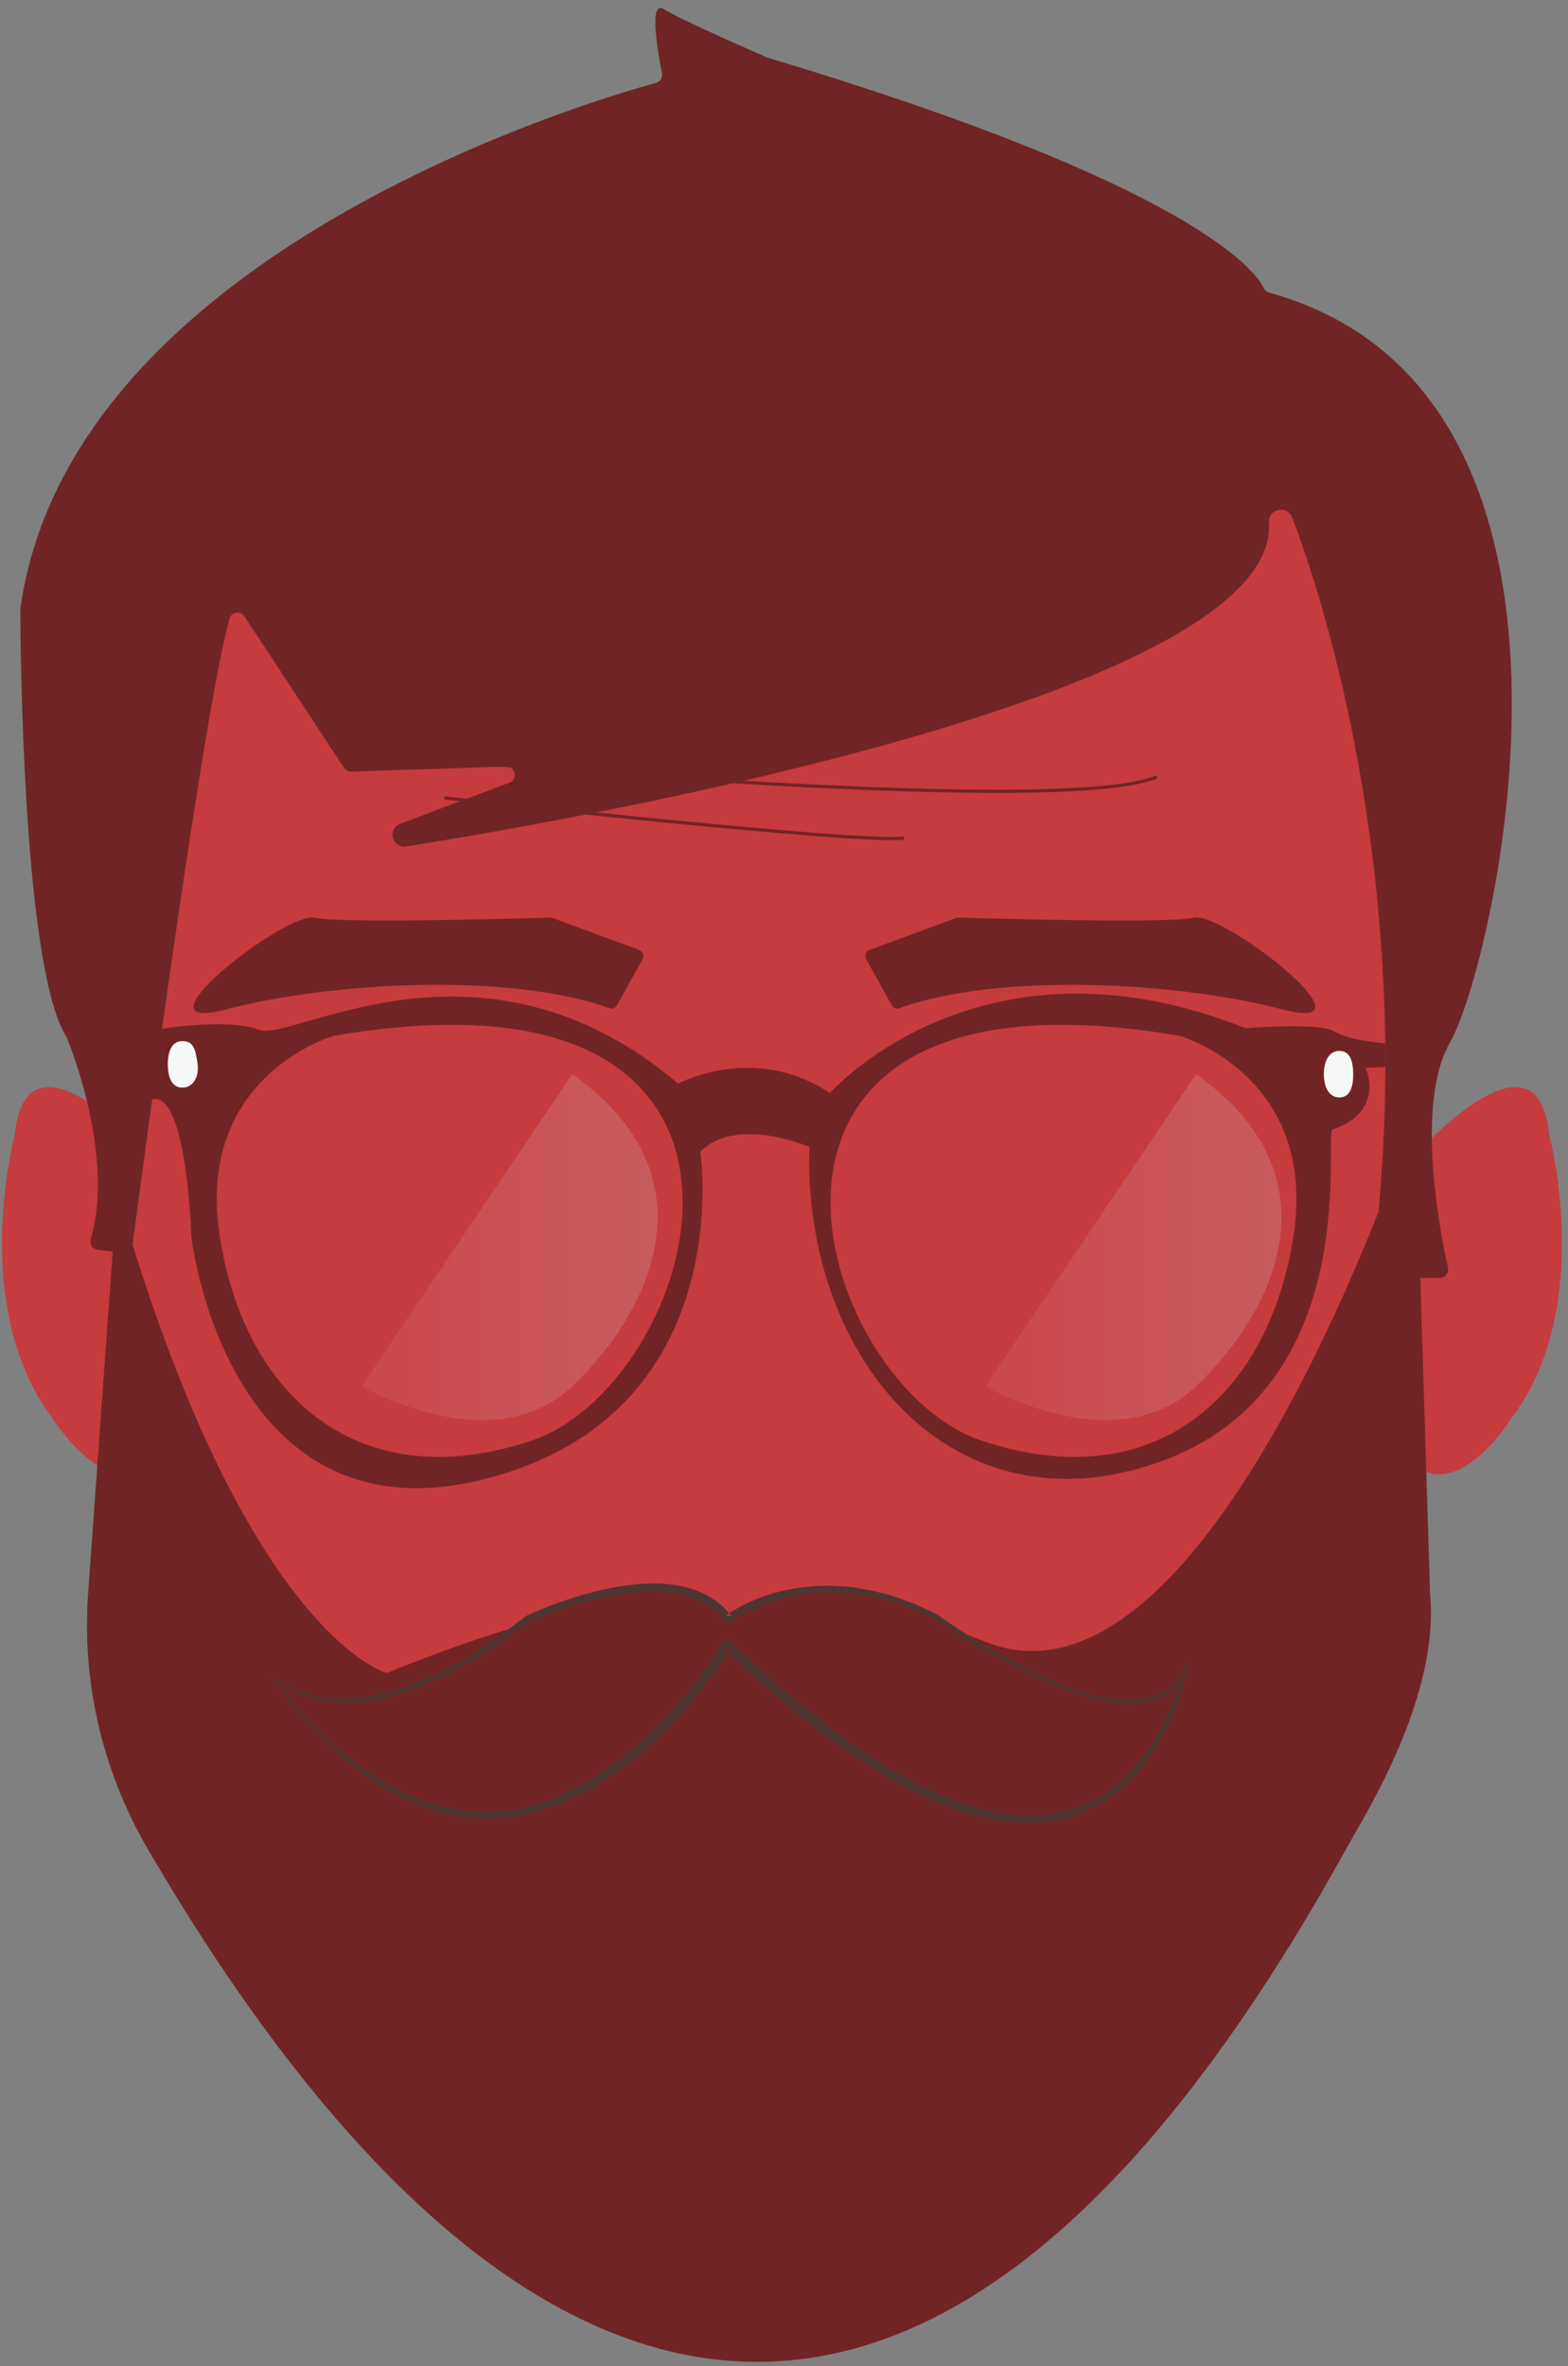 <?xml version="1.0" encoding="UTF-8" standalone="no"?>
<svg width="124px" height="187px" viewBox="0 0 124 187" version="1.1" xmlns="http://www.w3.org/2000/svg" xmlns:xlink="http://www.w3.org/1999/xlink" xmlns:sketch="http://www.bohemiancoding.com/sketch/ns">
    <rect x="0" y="0" width="124" height="187" fill="#808080" stroke="none"/>
    <!-- Generator: Sketch 3.2.2 (9983) - http://www.bohemiancoding.com/sketch -->
    <title>losavatar</title>
    <desc>Created with Sketch.</desc>
    <defs>
        <linearGradient x1="0.001%" y1="49.999%" x2="100%" y2="49.999%" id="linearGradient-1">
            <stop stop-color="#FFFFFF" stop-opacity="0.1" offset="0%"></stop>
            <stop stop-color="#C7C9CA" stop-opacity="0.4" offset="100%"></stop>
        </linearGradient>
        <linearGradient x1="0.003%" y1="49.999%" x2="99.999%" y2="49.999%" id="linearGradient-2">
            <stop stop-color="#FFFFFF" stop-opacity="0.1" offset="0%"></stop>
            <stop stop-color="#C7C9CA" stop-opacity="0.4" offset="100%"></stop>
        </linearGradient>
    </defs>
    <g id="Page-1" stroke="none" stroke-width="1" fill="none" fill-rule="evenodd" sketch:type="MSPage">
        <g id="Artboard-4" sketch:type="MSArtboardGroup" transform="translate(-126, -32)">
            <g id="Oval-1-+-losavatar" sketch:type="MSLayerGroup">
                <g id="losavatar" transform="translate(126, 32)" sketch:type="MSShapeGroup">
                    <g id="Layer_2">
                        <path d="M111.768,91.479 C111.768,91.479 121.57,80.263 122.513,89.688 C122.513,89.688 126.189,103.355 119.497,112.12 C119.497,112.12 113.371,122.017 109.506,112.12 C105.641,102.223 111.768,91.479 111.768,91.479 L111.768,91.479 Z" id="Shape" fill="#C63B3D"></path>
                        <path d="M11.914,91.479 C11.914,91.479 2.112,80.263 1.169,89.688 C1.169,89.688 -2.507,103.355 4.185,112.12 C4.185,112.12 10.311,122.017 14.176,112.12 C18.041,102.223 11.914,91.479 11.914,91.479 L11.914,91.479 Z" id="Shape" fill="#C63B3D"></path>
                        <path d="M13.962,35.561 C13.962,35.561 -2.371,113.909 25.962,138.235 C54.295,162.561 107.295,119.143 107.295,118.519 C107.295,118.519 127.583,1.894 81.25,27.894 C34.917,53.894 13.962,35.561 13.962,35.561 L13.962,35.561 Z" id="Shape" fill="#C63B3D"></path>
                        <path d="M9.25,94.227 L6.968,125.925 C6.46,132.983 8.116,140.017 11.684,146.128 C25.799,170.3 63.528,223.788 106.455,146.128 C107.929,143.46 113.875,134.134 113.091,125.925 L111.918,87.893 C111.918,87.893 96.046,136.799 78.046,129.799 C60.046,122.799 57.918,128.226 57.918,128.226 C57.918,128.226 54.511,122.487 30.585,132.226 C30.583,132.227 19.25,129.227 9.25,94.227 L9.25,94.227 Z" id="Shape" fill="#712425"></path>
                        <g id="Group" transform="translate(21, 125)">
                            <path d="M0.331,7.349 C0.331,7.349 6.591,14.162 20.769,2.93 C20.769,2.93 32.369,-2.594 36.604,2.93 C36.604,2.93 43.233,-2.226 52.991,2.746 C52.991,2.746 69.01,14.346 72.693,7.165 C72.693,7.165 67.169,34.675 36.512,4.993 C36.512,4.993 19.664,33.679 0.331,7.349 L0.331,7.349 Z" id="Shape" fill="#712425"></path>
                            <path d="M0.357,7.323 C1.042,7.956 1.885,8.407 2.763,8.71 C3.193,8.893 3.661,8.957 4.108,9.08 C4.572,9.127 5.028,9.229 5.494,9.232 C5.959,9.221 6.424,9.283 6.887,9.214 C7.349,9.156 7.815,9.146 8.271,9.048 L9.637,8.765 L10.971,8.349 C11.421,8.225 11.849,8.04 12.276,7.852 L13.561,7.299 L14.795,6.636 C15.201,6.405 15.631,6.218 16.015,5.948 L17.194,5.188 C17.581,4.926 17.993,4.702 18.358,4.407 L20.603,2.722 L20.631,2.701 L20.654,2.691 C21.956,2.087 23.285,1.594 24.648,1.174 C26.011,0.762 27.405,0.433 28.832,0.265 C30.254,0.101 31.723,0.074 33.154,0.422 C33.511,0.508 33.861,0.621 34.206,0.755 C34.546,0.9 34.885,1.053 35.199,1.254 C35.519,1.441 35.82,1.669 36.095,1.919 C36.38,2.162 36.618,2.45 36.858,2.735 L36.407,2.677 C37.032,2.228 37.673,1.898 38.343,1.586 C38.684,1.452 39.014,1.289 39.364,1.181 C39.71,1.063 40.054,0.936 40.412,0.855 C40.766,0.763 41.118,0.664 41.48,0.61 C41.84,0.55 42.197,0.464 42.562,0.441 C42.926,0.41 43.288,0.356 43.652,0.345 L44.745,0.328 C45.109,0.332 45.472,0.375 45.835,0.396 C46.199,0.411 46.559,0.461 46.917,0.528 C47.275,0.591 47.636,0.639 47.99,0.714 L49.044,0.986 C49.755,1.141 50.416,1.45 51.104,1.675 C51.445,1.797 51.764,1.971 52.095,2.117 L53.079,2.574 L53.09,2.579 L53.105,2.59 C54.599,3.661 56.161,4.656 57.756,5.581 C59.355,6.5 60.997,7.351 62.704,8.048 C63.555,8.402 64.432,8.691 65.321,8.923 C65.764,9.047 66.215,9.134 66.665,9.215 C67.117,9.293 67.571,9.336 68.027,9.362 C68.482,9.371 68.936,9.356 69.384,9.29 C69.83,9.22 70.262,9.095 70.673,8.917 C70.873,8.821 71.06,8.698 71.255,8.592 L71.767,8.168 C71.909,7.998 72.06,7.834 72.197,7.66 L72.544,7.089 L73.095,6.182 L72.862,7.2 C72.423,9.117 71.689,10.94 70.711,12.639 C70.201,13.474 69.662,14.299 69.003,15.032 C68.356,15.772 67.635,16.456 66.82,17.018 C66.028,17.616 65.119,18.038 64.197,18.398 C63.73,18.564 63.245,18.679 62.767,18.81 C62.277,18.878 61.788,18.981 61.295,19.019 C60.801,19.029 60.304,19.08 59.811,19.055 C59.319,19.015 58.823,18.997 58.333,18.938 L56.875,18.683 C56.396,18.57 55.925,18.428 55.449,18.301 C54.968,18.189 54.518,17.99 54.056,17.825 C53.599,17.647 53.128,17.5 52.691,17.278 C51.801,16.869 50.907,16.467 50.063,15.972 C49.195,15.52 48.366,15.004 47.547,14.474 C46.709,13.971 45.927,13.389 45.131,12.826 C44.324,12.277 43.569,11.662 42.803,11.061 C42.028,10.47 41.281,9.847 40.55,9.205 C39.819,8.564 39.068,7.944 38.37,7.267 L36.243,5.273 L36.851,5.19 C35.835,6.84 34.685,8.358 33.441,9.816 C32.822,10.546 32.166,11.243 31.493,11.925 C30.815,12.602 30.106,13.247 29.376,13.87 L28.242,14.758 L27.062,15.585 L25.834,16.343 L24.558,17.019 L23.234,17.601 L21.867,18.076 C21.402,18.206 20.93,18.311 20.463,18.43 C19.99,18.525 19.508,18.576 19.031,18.65 C18.069,18.736 17.101,18.759 16.14,18.657 C15.656,18.647 15.186,18.519 14.711,18.442 C14.232,18.373 13.77,18.24 13.312,18.09 C12.378,17.848 11.51,17.424 10.636,17.035 C9.8,16.567 8.948,16.125 8.184,15.548 C7.377,15.031 6.662,14.397 5.932,13.785 C5.207,13.166 4.569,12.455 3.885,11.795 L2.02,9.64 L0.302,7.371 L0.357,7.323 L0.357,7.323 Z M0.361,7.327 L2.143,9.538 L4.062,11.625 C4.761,12.259 5.414,12.945 6.149,13.534 C6.885,14.122 7.597,14.74 8.399,15.233 C9.159,15.789 10.001,16.207 10.825,16.652 C11.684,17.017 12.536,17.417 13.445,17.636 C13.891,17.774 14.34,17.897 14.804,17.955 C15.264,18.022 15.718,18.14 16.186,18.141 C17.113,18.224 18.044,18.187 18.967,18.09 C19.425,18.01 19.887,17.954 20.34,17.856 C20.789,17.734 21.241,17.626 21.686,17.494 L22.996,17.015 L24.265,16.432 L25.49,15.757 L26.669,15.003 L27.803,14.18 L28.893,13.297 C29.602,12.686 30.294,12.056 30.955,11.391 C31.611,10.722 32.252,10.037 32.857,9.319 C34.068,7.893 35.208,6.375 36.175,4.794 L36.428,4.38 L36.783,4.711 L38.9,6.684 C39.595,7.355 40.34,7.966 41.066,8.599 C41.786,9.24 42.521,9.863 43.283,10.452 C44.036,11.052 44.779,11.666 45.571,12.213 C46.352,12.774 47.121,13.355 47.941,13.855 C48.744,14.383 49.556,14.896 50.404,15.345 C51.23,15.837 52.1,16.236 52.967,16.642 C53.394,16.863 53.849,17.007 54.293,17.184 C54.741,17.349 55.18,17.543 55.642,17.659 C56.1,17.788 56.555,17.934 57.016,18.05 L58.416,18.318 C58.885,18.382 59.359,18.405 59.831,18.452 C60.303,18.483 60.776,18.441 61.249,18.44 C61.72,18.411 62.185,18.319 62.654,18.263 C63.109,18.144 63.573,18.044 64.019,17.893 C64.9,17.563 65.773,17.177 66.539,16.616 C67.327,16.091 68.032,15.443 68.669,14.737 C69.317,14.038 69.859,13.244 70.364,12.433 C71.336,10.789 72.083,8.986 72.528,7.132 L72.846,7.243 L72.466,7.854 C72.316,8.042 72.151,8.218 71.994,8.4 C71.811,8.556 71.622,8.707 71.433,8.854 C71.222,8.969 71.018,9.098 70.801,9.199 C70.358,9.385 69.898,9.512 69.428,9.581 C68.958,9.645 68.486,9.656 68.016,9.641 C66.136,9.528 64.34,8.947 62.619,8.263 C60.889,7.585 59.226,6.751 57.605,5.849 C55.986,4.94 54.409,3.967 52.88,2.902 L52.905,2.918 L51.932,2.483 C51.605,2.345 51.29,2.178 50.954,2.063 C50.277,1.853 49.626,1.557 48.93,1.417 L47.899,1.165 C47.552,1.097 47.2,1.059 46.851,1.004 C46.502,0.945 46.152,0.903 45.798,0.896 C45.446,0.882 45.094,0.848 44.741,0.85 L43.685,0.887 C43.334,0.904 42.985,0.964 42.636,1.001 C42.285,1.03 41.943,1.12 41.598,1.185 C41.251,1.244 40.915,1.346 40.577,1.441 C40.236,1.527 39.908,1.651 39.577,1.766 C39.242,1.871 38.928,2.03 38.603,2.159 C37.975,2.454 37.34,2.793 36.803,3.184 L36.556,3.364 L36.351,3.126 C36.134,2.874 35.921,2.617 35.666,2.403 C35.42,2.182 35.151,1.98 34.863,1.815 C34.581,1.637 34.273,1.502 33.965,1.371 C33.651,1.251 33.33,1.149 32.999,1.072 C31.677,0.77 30.282,0.747 28.905,0.897 C26.149,1.209 23.431,2.053 20.884,3.17 L20.934,3.139 L18.643,4.814 C18.271,5.106 17.85,5.331 17.455,5.59 L16.252,6.344 C15.861,6.611 15.421,6.798 15.006,7.026 L13.745,7.682 L12.431,8.229 C11.994,8.415 11.556,8.597 11.095,8.718 L9.729,9.125 L8.327,9.391 C7.859,9.475 7.378,9.471 6.905,9.515 C6.431,9.569 5.953,9.493 5.479,9.487 C5.004,9.469 4.537,9.35 4.068,9.286 C3.614,9.146 3.141,9.065 2.707,8.864 C1.822,8.526 0.982,8.043 0.305,7.375 L0.361,7.327 L0.361,7.327 Z" id="Shape" fill="#4D3532"></path>
                        </g>
                        <path d="M35.153,63.061 C35.153,63.061 68.013,66.716 71.486,66.233" id="Shape" stroke="#712425" stroke-width="0.25"></path>
                        <path d="M31.153,59.727 C31.153,59.727 83.82,64.727 91.486,61.394" id="Shape" stroke="#712425" stroke-width="0.25"></path>
                        <path d="M110.927,100.998 L113.858,100.998 C114.284,100.998 114.6,100.608 114.507,100.193 C113.857,97.273 111.894,87.157 114.695,82.333 C117.976,76.682 129.064,31.087 100.394,23.136 C100.198,23.082 100.037,22.951 99.946,22.769 C99.246,21.359 94.267,14.616 60.746,4.572 C60.725,4.564 60.706,4.558 60.685,4.55 C60.212,4.345 53.887,1.6 52.479,0.719 C51.29,-0.024 52.032,4.182 52.353,5.788 C52.421,6.129 52.219,6.458 51.883,6.55 C46.45,8.033 5.58,20.09 1.614,48.067 C1.612,48.098 1.61,48.126 1.608,48.157 C1.61,49.394 1.692,76.324 5.248,81.935 C5.26,81.959 5.27,81.978 5.282,82.001 C5.541,82.628 9.092,91.434 7.177,97.92 C7.057,98.327 7.314,98.744 7.735,98.789 L9.747,99.001 C10.105,99.039 10.427,98.791 10.474,98.434 C11.17,93.146 16.044,56.443 18.146,48.9 C18.299,48.352 19.027,48.248 19.34,48.723 L27.204,60.683 C27.331,60.876 27.55,60.99 27.781,60.982 L40.02,60.579 C40.772,60.554 40.979,61.601 40.275,61.865 L31.638,65.104 C31.206,65.266 30.96,65.721 31.06,66.171 L31.064,66.187 C31.17,66.664 31.625,66.976 32.108,66.901 C40.098,65.649 101.32,55.584 100.349,41.26 C100.319,40.812 100.627,40.413 101.065,40.316 L101.117,40.305 C101.563,40.206 102.014,40.441 102.178,40.868 C103.871,45.252 112.221,68.818 108.696,98.829 C108.671,99.04 108.749,99.252 108.906,99.395 L110.478,100.824 C110.602,100.937 110.762,100.998 110.927,100.998 L110.927,100.998 Z" id="Shape" fill="#712425"></path>
                        <path d="M109.556,84.332 L109.556,82.456 C109.556,82.456 106.757,82.268 105.507,81.518 C104.257,80.768 98.507,81.268 98.507,81.268 C77.507,72.893 65.632,86.393 65.632,86.393 C59.632,82.393 53.632,85.643 53.632,85.643 C38.132,72.518 23.132,82.393 20.507,81.393 C17.882,80.393 12.257,81.393 12.257,81.393 L11.592,86.491 C11.561,86.729 11.772,86.956 12.003,86.893 C14.68,86.165 15.086,96.702 15.138,97.705 C15.178,98.461 18.256,122.018 38.381,116.882 C58.506,111.746 55.381,91.018 55.381,91.018 C58.256,88.143 64.006,90.643 64.006,90.643 C63.506,107.393 75.381,121.393 91.756,115.518 C108.131,109.643 104.631,89.518 105.381,89.268 C109.574,87.87 108.006,84.393 108.006,84.393 L109.556,84.332 L109.556,84.332 Z M42.007,113.869 C28.507,118.369 19.382,110.494 17.382,97.744 C15.382,84.994 26.382,81.869 26.382,81.869 C65.507,75.119 55.507,109.369 42.007,113.869 L42.007,113.869 Z M102.283,97.744 C100.283,110.494 91.158,118.369 77.658,113.869 C64.158,109.369 54.158,75.119 93.283,81.869 C93.283,81.869 104.283,84.994 102.283,97.744 L102.283,97.744 Z" id="Shape" fill="#712425"></path>
                        <path d="M45.25,84.894 L28.583,109.561 C28.583,109.561 38.916,115.561 45.25,109.561 C51.584,103.561 56.583,92.894 45.25,84.894 L45.25,84.894 Z" id="Shape" opacity="0.6" fill="url(#linearGradient-1)"></path>
                        <path d="M94.583,84.894 L77.916,109.561 C77.916,109.561 88.249,115.561 94.583,109.561 C100.917,103.561 105.917,92.894 94.583,84.894 L94.583,84.894 Z" id="Shape" opacity="0.6" fill="url(#linearGradient-2)"></path>
                        <path d="M15.627,84.12 C15.76,85.127 15.251,85.959 14.416,85.959 C13.581,85.959 13.271,85.136 13.271,84.12 C13.271,83.104 13.581,82.281 14.416,82.281 C15.251,82.281 15.455,82.811 15.627,84.12 L15.627,84.12 Z" id="Shape" fill="#F7F8F8"></path>
                        <path d="M107.015,84.894 C107.015,85.91 106.762,86.733 105.927,86.733 C105.092,86.733 104.693,85.91 104.693,84.894 C104.693,83.878 105.091,83.055 105.927,83.055 C106.763,83.055 107.015,83.878 107.015,84.894 L107.015,84.894 Z" id="Shape" fill="#F7F8F8"></path>
                        <path d="M50.816,75.806 L48.795,79.443 C48.684,79.643 48.454,79.774 48.239,79.697 C40.293,76.819 26.188,77.605 17.857,79.781 C9.999,81.833 22.607,72.031 24.857,72.531 C27.009,73.009 42.198,72.56 43.516,72.52 C43.582,72.518 43.639,72.529 43.701,72.552 L50.544,75.074 C50.84,75.183 50.969,75.53 50.816,75.806 L50.816,75.806 Z" id="Shape" fill="#712425"></path>
                        <path d="M68.498,75.806 L70.519,79.443 C70.63,79.643 70.86,79.774 71.075,79.697 C79.021,76.819 93.126,77.605 101.457,79.781 C109.315,81.833 96.707,72.031 94.457,72.531 C92.305,73.009 77.116,72.56 75.798,72.52 C75.732,72.518 75.675,72.529 75.613,72.552 L68.77,75.074 C68.474,75.183 68.345,75.53 68.498,75.806 L68.498,75.806 Z" id="Shape" fill="#712425"></path>
                    </g>
                </g>
            </g>
        </g>
    </g>
</svg>